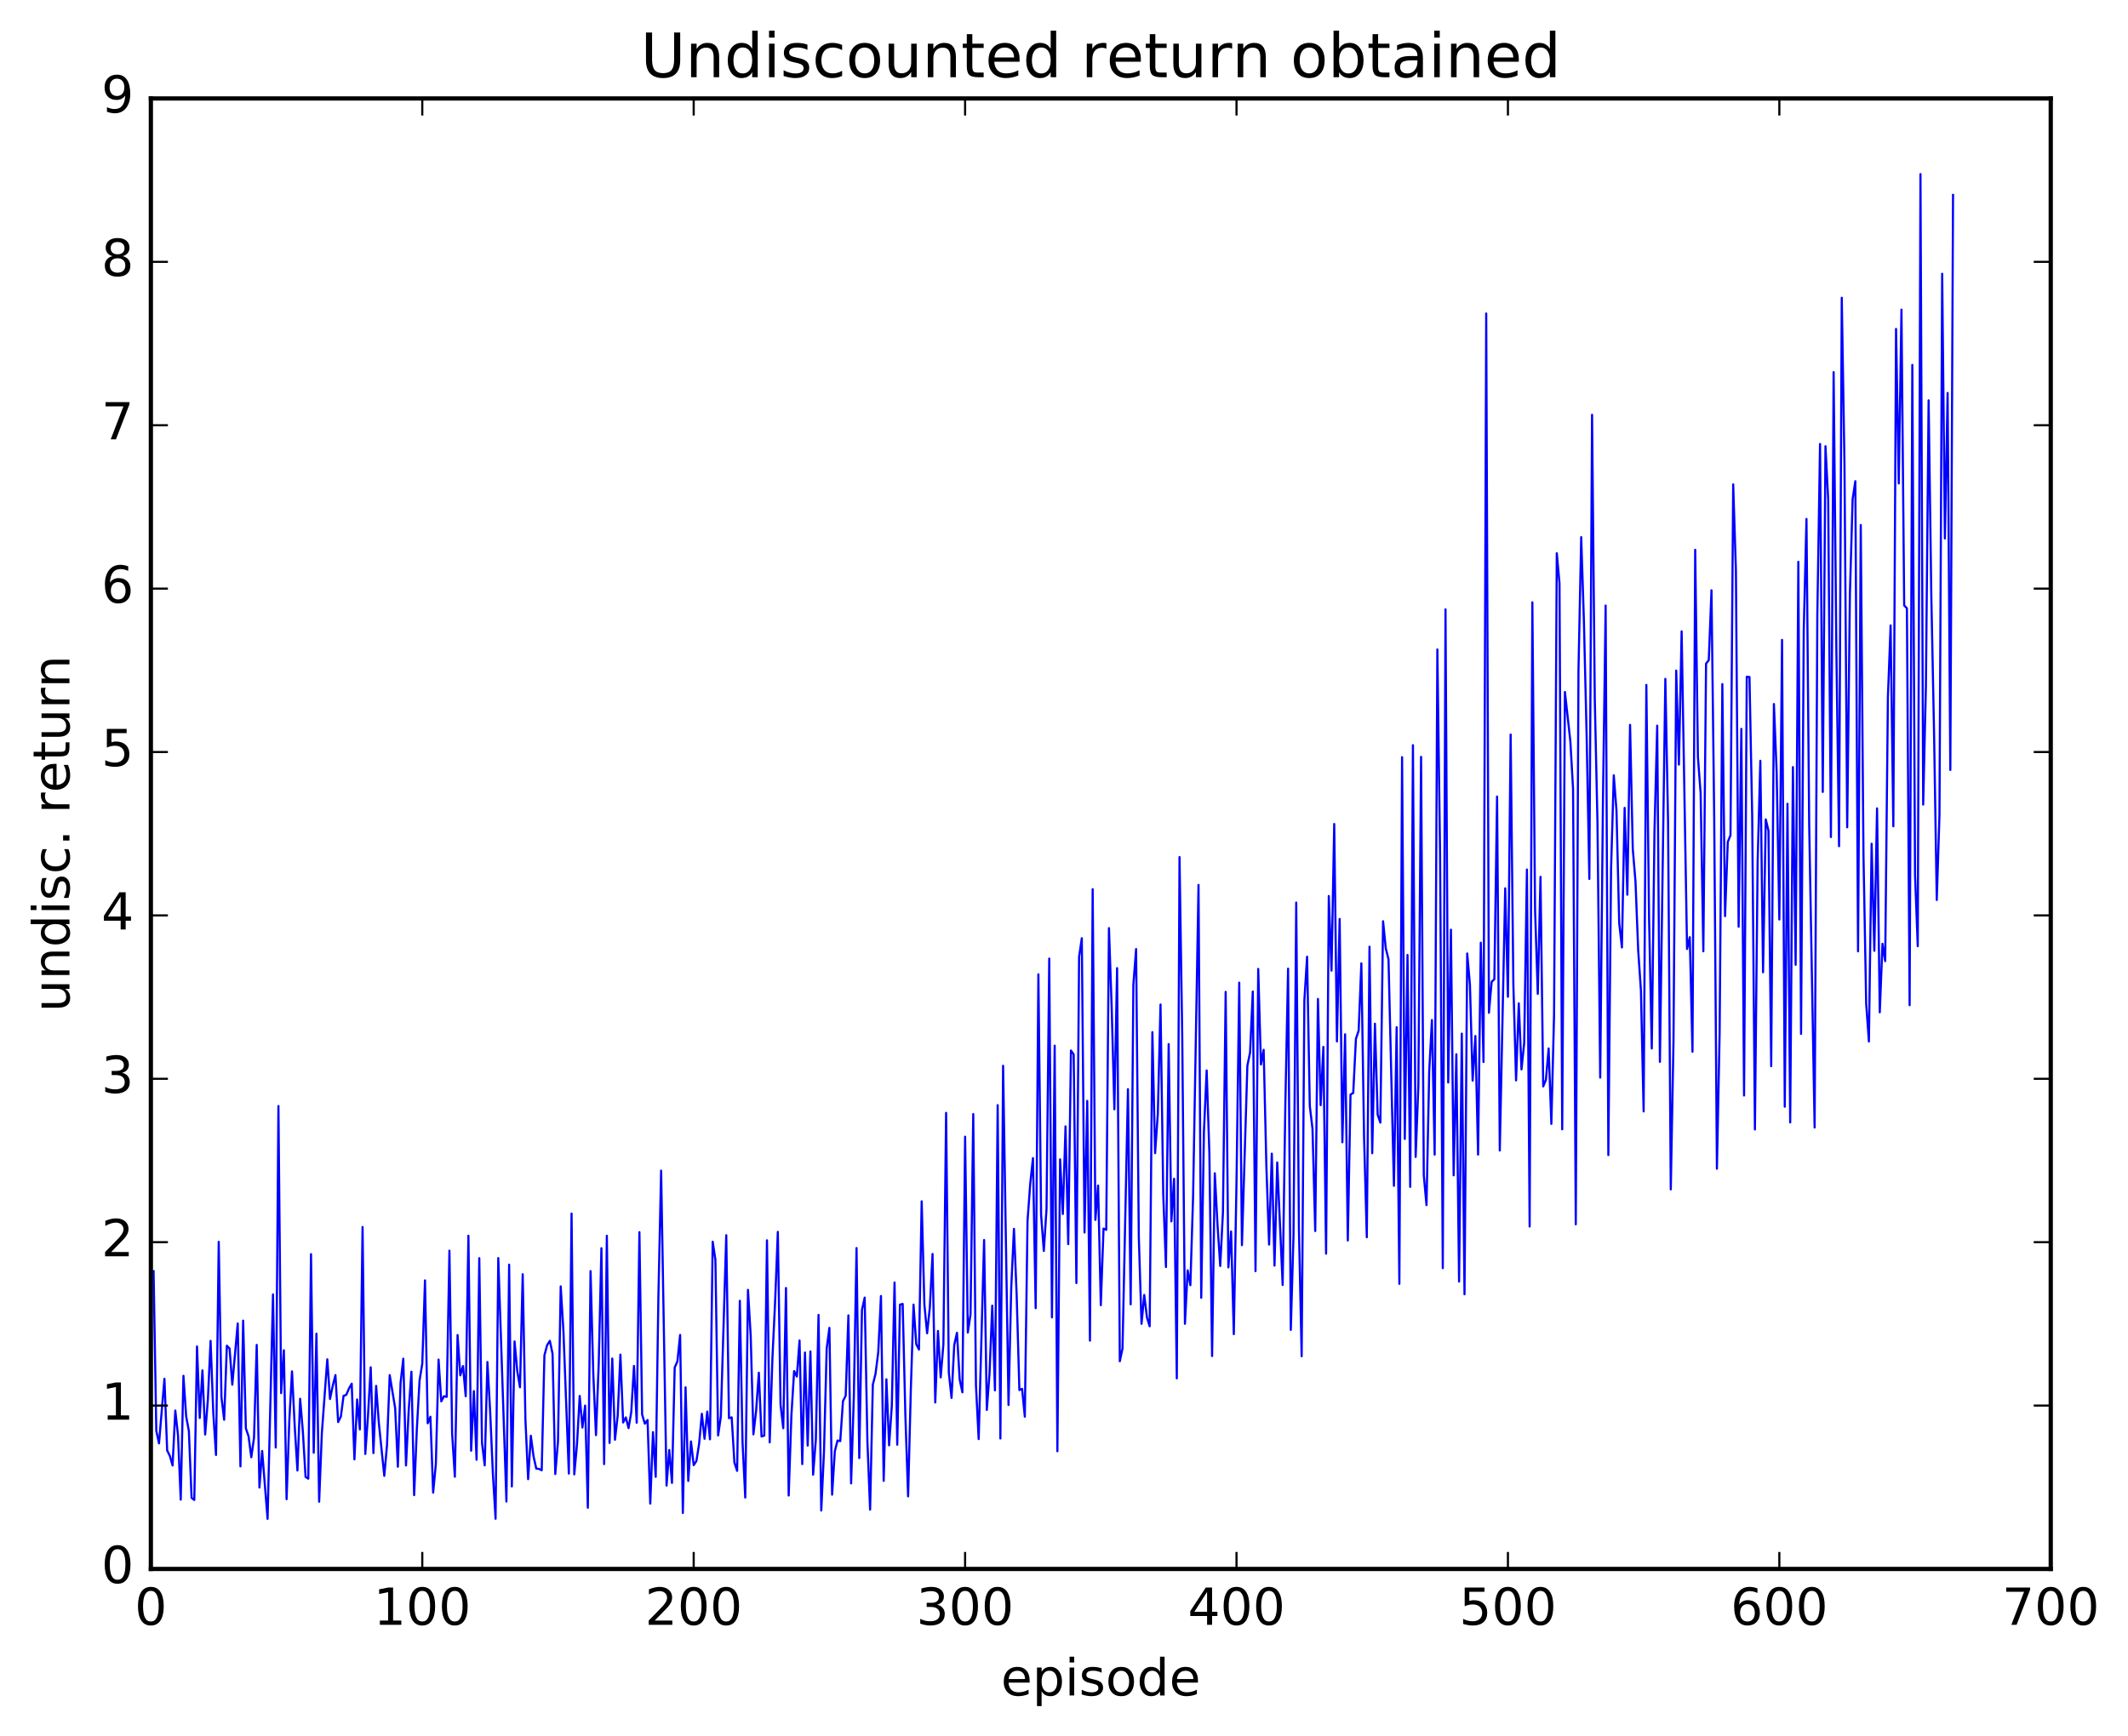 <?xml version="1.0" encoding="utf-8" standalone="no"?>
<!DOCTYPE svg PUBLIC "-//W3C//DTD SVG 1.1//EN"
  "http://www.w3.org/Graphics/SVG/1.1/DTD/svg11.dtd">
<!-- Created with matplotlib (http://matplotlib.org/) -->
<svg height="408pt" version="1.1" viewBox="0 0 500 408" width="500pt" xmlns="http://www.w3.org/2000/svg" xmlns:xlink="http://www.w3.org/1999/xlink">
 <defs>
  <style type="text/css">
*{stroke-linecap:butt;stroke-linejoin:round;stroke-miterlimit:100000;}
  </style>
 </defs>
 <g id="figure_1">
  <g id="patch_1">
   <path d="M 0 408.169 
L 500.501 408.169 
L 500.501 0 
L 0 0 
z
" style="fill:#ffffff;"/>
  </g>
  <g id="axes_1">
   <g id="patch_2">
    <path d="M 35.449 368.742 
L 481.849 368.742 
L 481.849 23.142 
L 35.449 23.142 
z
" style="fill:#ffffff;"/>
   </g>
   <g id="line2d_1">
    <path clip-path="url(#pd1c51b7561)" d="M 36.086 298.757 
L 36.724 336.293 
L 37.362 339.226 
L 38.637 324.04 
L 39.275 340.873 
L 39.913 342.18 
L 40.55 344.426 
L 41.188 331.508 
L 41.826 337.341 
L 42.464 352.453 
L 43.101 323.348 
L 43.739 332.879 
L 44.377 336.31 
L 45.014 352.033 
L 45.652 352.525 
L 46.29 316.443 
L 46.928 333.259 
L 47.565 322.071 
L 48.203 337.145 
L 48.841 328.963 
L 49.478 315.135 
L 50.116 332.106 
L 50.754 341.952 
L 51.392 291.863 
L 52.029 328.317 
L 52.667 333.679 
L 53.305 316.272 
L 53.942 316.937 
L 54.58 325.44 
L 55.856 311.046 
L 56.493 344.636 
L 57.131 310.379 
L 57.769 335.7 
L 58.406 337.569 
L 59.044 342.496 
L 59.682 337.919 
L 60.32 316.086 
L 60.957 349.608 
L 61.595 341.006 
L 62.87 356.96 
L 64.146 304.215 
L 64.784 340.199 
L 65.421 259.941 
L 66.059 327.418 
L 66.697 317.342 
L 67.334 352.344 
L 67.972 333.982 
L 68.61 322.301 
L 69.248 335.2 
L 69.885 345.606 
L 70.523 328.739 
L 71.161 336.451 
L 71.798 347.1 
L 72.436 347.523 
L 73.074 294.751 
L 73.712 341.425 
L 74.349 313.444 
L 74.987 352.934 
L 75.625 336.771 
L 76.9 319.469 
L 77.538 328.798 
L 78.176 325.708 
L 78.813 323.175 
L 79.451 334.216 
L 80.089 332.927 
L 80.726 328.049 
L 81.364 327.823 
L 82.002 326.309 
L 82.64 325.198 
L 83.277 342.99 
L 83.915 328.904 
L 84.553 335.952 
L 85.19 288.372 
L 85.828 341.712 
L 86.466 332.679 
L 87.104 321.349 
L 87.741 341.505 
L 88.379 325.71 
L 89.017 334.5 
L 90.292 346.856 
L 90.93 339.685 
L 91.568 323.182 
L 92.843 330.896 
L 93.481 344.716 
L 94.118 325.01 
L 94.756 319.327 
L 95.394 344.419 
L 96.032 331.448 
L 96.669 322.389 
L 97.307 351.387 
L 97.945 335.814 
L 98.582 324.437 
L 99.22 320.488 
L 99.858 300.916 
L 100.496 334.5 
L 101.133 332.972 
L 101.771 350.809 
L 102.409 344.076 
L 103.046 319.529 
L 103.684 329.355 
L 104.322 328.144 
L 104.96 328.296 
L 105.597 293.932 
L 106.235 336.926 
L 106.873 347.066 
L 107.51 313.77 
L 108.148 323.236 
L 108.786 321.051 
L 109.424 328.15 
L 110.061 290.422 
L 110.699 340.95 
L 111.337 326.938 
L 111.974 343.072 
L 112.612 295.695 
L 113.25 339.093 
L 113.888 344.392 
L 114.525 320.101 
L 115.163 331.656 
L 115.801 346.249 
L 116.438 356.937 
L 117.076 295.672 
L 118.989 352.893 
L 119.627 297.216 
L 120.265 349.356 
L 120.902 315.267 
L 121.54 322.247 
L 122.178 326.047 
L 122.816 299.475 
L 123.453 333.586 
L 124.091 347.634 
L 124.729 337.431 
L 125.366 342.318 
L 126.004 345.155 
L 126.642 345.23 
L 127.28 345.551 
L 127.917 318.529 
L 128.555 316.143 
L 129.193 315.126 
L 129.83 318.159 
L 130.468 346.432 
L 131.106 338.735 
L 131.744 302.33 
L 132.381 312.733 
L 133.657 346.323 
L 134.294 285.212 
L 134.932 346.508 
L 135.57 339.517 
L 136.208 328.071 
L 136.845 335.508 
L 137.483 330.334 
L 138.121 354.344 
L 138.758 298.74 
L 139.396 322.83 
L 140.034 337.288 
L 140.672 320.693 
L 141.309 293.357 
L 141.947 344.1 
L 142.585 290.433 
L 143.222 339.124 
L 143.86 319.29 
L 144.498 338.367 
L 145.136 332.664 
L 145.773 318.359 
L 146.411 334.316 
L 147.049 333.126 
L 147.686 335.644 
L 148.324 331.86 
L 148.962 321.028 
L 149.6 334.374 
L 150.237 289.584 
L 150.875 332.452 
L 151.513 334.599 
L 152.15 333.734 
L 152.788 353.378 
L 153.426 336.584 
L 154.064 347.091 
L 154.701 304.591 
L 155.339 275.128 
L 156.614 349.143 
L 157.252 340.78 
L 157.89 348.512 
L 158.528 321.387 
L 159.165 319.975 
L 159.803 313.741 
L 160.441 355.578 
L 161.078 326.057 
L 161.716 348.054 
L 162.354 338.776 
L 162.992 344.345 
L 163.629 343.377 
L 164.267 339.299 
L 164.905 332.27 
L 165.542 338.142 
L 166.18 331.752 
L 166.818 338.269 
L 167.456 291.824 
L 168.093 296.073 
L 168.731 337.372 
L 169.369 332.948 
L 170.644 290.304 
L 171.282 333.297 
L 171.92 333.115 
L 172.557 343.718 
L 173.195 345.69 
L 173.833 305.721 
L 174.47 339.036 
L 175.108 351.953 
L 175.746 303.15 
L 176.384 313.857 
L 177.021 337.105 
L 177.659 331.571 
L 178.297 322.62 
L 178.934 337.604 
L 179.572 337.406 
L 180.21 291.496 
L 180.848 338.991 
L 181.485 319.342 
L 182.123 305.934 
L 182.761 289.517 
L 183.398 330.109 
L 184.036 335.661 
L 184.674 302.709 
L 185.312 351.478 
L 185.949 332.63 
L 186.587 322.237 
L 187.225 323.515 
L 187.862 315.042 
L 188.5 344.095 
L 189.138 317.879 
L 189.776 339.754 
L 190.413 317.611 
L 191.051 346.595 
L 191.689 338.36 
L 192.326 309.029 
L 192.964 355.008 
L 193.602 341.261 
L 194.24 316.94 
L 194.877 312.078 
L 195.515 351.279 
L 196.153 341.074 
L 196.79 338.551 
L 197.428 338.698 
L 198.066 329.304 
L 198.704 328.021 
L 199.341 309.141 
L 199.979 348.633 
L 200.617 328.342 
L 201.254 293.316 
L 201.892 342.679 
L 202.53 307.854 
L 203.168 304.965 
L 203.805 338.734 
L 204.443 354.799 
L 205.081 325.434 
L 205.718 322.876 
L 206.356 317.83 
L 206.994 304.595 
L 207.632 348.033 
L 208.269 324.169 
L 208.907 339.689 
L 209.545 330.367 
L 210.182 301.414 
L 210.82 339.534 
L 211.458 306.617 
L 212.096 306.455 
L 212.733 332.789 
L 213.371 351.678 
L 214.009 326.58 
L 214.646 306.613 
L 215.284 315.913 
L 215.922 317.172 
L 216.56 282.338 
L 217.197 306.61 
L 217.835 313.349 
L 218.473 307.339 
L 219.11 294.705 
L 219.748 329.622 
L 220.386 312.803 
L 221.024 323.719 
L 221.661 315.951 
L 222.299 261.548 
L 222.937 322.55 
L 223.574 328.545 
L 224.212 316.118 
L 224.85 313.23 
L 225.488 324.223 
L 226.125 327.23 
L 226.763 267.145 
L 227.401 313.187 
L 228.038 308.904 
L 228.676 261.833 
L 229.314 325.619 
L 229.952 338.21 
L 231.227 291.433 
L 231.865 331.362 
L 232.502 322.749 
L 233.14 306.855 
L 233.778 326.768 
L 234.416 259.731 
L 235.053 338.075 
L 235.691 250.482 
L 236.966 330.208 
L 237.604 302.582 
L 238.242 288.8 
L 238.88 304.405 
L 239.517 326.695 
L 240.155 326.412 
L 240.793 332.957 
L 241.43 286.917 
L 242.068 278.187 
L 242.706 272.182 
L 243.344 307.454 
L 243.981 228.987 
L 244.619 285.523 
L 245.257 293.997 
L 245.894 284.082 
L 246.532 225.286 
L 247.17 309.614 
L 247.808 245.757 
L 248.445 341.076 
L 249.083 272.469 
L 249.721 285.313 
L 250.358 264.72 
L 250.996 292.392 
L 251.634 246.898 
L 252.272 247.811 
L 252.909 301.547 
L 253.547 224.87 
L 254.185 220.497 
L 254.822 289.668 
L 255.46 258.735 
L 256.098 315.079 
L 256.736 208.976 
L 257.373 286.705 
L 258.011 278.632 
L 258.649 306.742 
L 259.286 288.751 
L 259.924 289.045 
L 260.562 218.132 
L 261.2 236.653 
L 261.837 260.706 
L 262.475 227.532 
L 263.113 319.923 
L 263.75 316.905 
L 265.026 255.975 
L 265.664 306.542 
L 266.301 231.384 
L 266.939 223.048 
L 267.577 290.73 
L 268.214 311.123 
L 268.852 304.34 
L 269.49 309.615 
L 270.128 311.707 
L 270.765 242.579 
L 271.403 271.018 
L 272.041 261.857 
L 272.678 236.083 
L 273.316 280.541 
L 273.954 297.775 
L 274.592 245.382 
L 275.229 287.049 
L 275.867 277.026 
L 276.505 323.946 
L 277.142 201.427 
L 277.78 243.463 
L 278.418 311.122 
L 279.056 298.569 
L 279.693 302.057 
L 280.331 281.21 
L 281.606 207.974 
L 282.244 305.002 
L 282.882 265.925 
L 283.52 251.582 
L 284.157 271.039 
L 284.795 318.71 
L 285.433 275.743 
L 286.07 287.907 
L 286.708 297.531 
L 287.346 284.906 
L 287.984 233.115 
L 288.621 297.867 
L 289.259 289.419 
L 289.897 313.561 
L 290.534 277.607 
L 291.172 230.943 
L 291.81 292.638 
L 293.085 250.473 
L 293.723 247.347 
L 294.361 233.028 
L 294.998 298.746 
L 295.636 227.719 
L 296.274 250.18 
L 296.912 246.727 
L 297.549 274.002 
L 298.187 292.496 
L 298.825 271.132 
L 299.462 297.441 
L 300.1 273.205 
L 301.376 301.995 
L 302.013 259.228 
L 302.651 227.657 
L 303.289 312.555 
L 303.926 290.226 
L 304.564 212.12 
L 305.202 288.944 
L 305.84 318.751 
L 306.477 235.13 
L 307.115 224.841 
L 307.753 259.948 
L 308.39 265.289 
L 309.028 289.321 
L 309.666 234.774 
L 310.304 259.741 
L 310.941 246.049 
L 311.579 294.646 
L 312.217 210.581 
L 312.854 228.123 
L 313.492 193.657 
L 314.13 244.766 
L 314.768 215.983 
L 315.405 268.465 
L 316.043 243.092 
L 316.681 291.54 
L 317.318 257.242 
L 317.956 256.871 
L 318.594 244.139 
L 319.232 242.227 
L 319.869 226.411 
L 320.507 267.329 
L 321.145 290.79 
L 321.782 222.495 
L 322.42 271.034 
L 323.058 240.589 
L 323.696 261.972 
L 324.333 263.841 
L 324.971 216.511 
L 325.609 222.911 
L 326.246 225.449 
L 327.522 278.694 
L 328.16 241.427 
L 328.797 301.734 
L 329.435 177.949 
L 330.073 267.673 
L 330.71 224.43 
L 331.348 278.934 
L 331.986 175.13 
L 332.624 271.912 
L 333.261 255.173 
L 333.899 177.881 
L 334.537 276.217 
L 335.174 283.226 
L 335.812 251.779 
L 336.45 239.732 
L 337.088 271.361 
L 337.725 152.632 
L 338.363 200.827 
L 339.001 298.041 
L 339.638 143.213 
L 340.276 254.421 
L 340.914 218.501 
L 341.552 276.225 
L 342.189 247.771 
L 342.827 301.207 
L 343.465 242.927 
L 344.102 304.189 
L 344.74 224.089 
L 345.378 231.449 
L 346.016 253.974 
L 346.653 243.485 
L 347.291 271.356 
L 347.929 221.56 
L 348.566 249.598 
L 349.204 73.681 
L 349.842 238.023 
L 350.48 230.748 
L 351.117 230.153 
L 351.755 187.202 
L 352.393 270.398 
L 353.668 208.776 
L 354.306 234.267 
L 354.944 172.629 
L 355.581 231.33 
L 356.219 253.919 
L 356.857 235.809 
L 357.494 251.335 
L 358.132 245.057 
L 358.77 204.359 
L 359.408 288.26 
L 360.045 141.557 
L 360.683 213.834 
L 361.321 233.576 
L 361.958 206.07 
L 362.596 255.334 
L 363.234 253.785 
L 363.872 246.413 
L 364.509 264.143 
L 365.147 238.39 
L 365.785 130.019 
L 366.422 137.099 
L 367.06 265.419 
L 367.698 162.637 
L 368.973 174.199 
L 369.611 185.421 
L 370.249 287.734 
L 370.886 157.337 
L 371.524 126.237 
L 372.162 146.038 
L 372.8 172.876 
L 373.437 206.571 
L 374.075 97.48 
L 374.713 164.327 
L 375.35 193.528 
L 375.988 253.271 
L 376.626 188.864 
L 377.264 142.32 
L 377.901 271.47 
L 378.539 204.209 
L 379.177 182.212 
L 379.814 190.517 
L 380.452 216.945 
L 381.09 222.673 
L 381.728 189.866 
L 382.365 210.277 
L 383.003 170.357 
L 383.641 199.53 
L 384.278 207.178 
L 384.916 223.378 
L 385.554 232.75 
L 386.192 261.21 
L 386.829 160.968 
L 387.467 215.689 
L 388.105 246.421 
L 388.742 195.294 
L 389.38 170.546 
L 390.018 249.561 
L 391.293 159.55 
L 391.931 193.096 
L 392.569 279.533 
L 393.206 244.747 
L 393.844 157.605 
L 394.482 179.697 
L 395.12 148.377 
L 396.395 223.032 
L 397.033 220.263 
L 397.67 247.177 
L 398.308 129.214 
L 398.946 177.95 
L 399.584 186.422 
L 400.221 223.577 
L 400.859 155.986 
L 401.497 155.146 
L 402.134 138.724 
L 402.772 191.956 
L 403.41 274.674 
L 404.048 242.782 
L 404.685 160.768 
L 405.323 215.315 
L 405.961 197.876 
L 406.598 196.313 
L 407.236 113.839 
L 407.874 134.112 
L 408.512 217.801 
L 409.149 171.302 
L 409.787 257.469 
L 410.425 159.063 
L 411.062 159.116 
L 411.7 191.752 
L 412.338 265.442 
L 412.976 202.571 
L 413.613 178.801 
L 414.251 228.504 
L 414.889 192.585 
L 415.526 195.215 
L 416.164 250.57 
L 416.802 165.461 
L 417.44 181.247 
L 418.077 216.102 
L 418.715 150.385 
L 419.353 260.102 
L 419.99 188.906 
L 420.628 263.803 
L 421.266 180.283 
L 421.904 226.741 
L 422.541 132.036 
L 423.179 242.988 
L 423.817 147.969 
L 424.454 121.959 
L 425.092 193.791 
L 426.368 264.989 
L 427.005 144.399 
L 427.643 104.342 
L 428.281 186.124 
L 428.918 104.872 
L 429.556 117.353 
L 430.194 196.726 
L 430.832 87.459 
L 431.469 151.986 
L 432.107 198.874 
L 432.745 69.971 
L 433.382 108.987 
L 434.02 194.439 
L 434.658 139.685 
L 435.296 117.313 
L 435.933 113.094 
L 436.571 223.588 
L 437.209 123.39 
L 437.846 200.936 
L 438.484 235.914 
L 439.122 244.781 
L 439.76 198.296 
L 440.397 223.457 
L 441.035 189.984 
L 441.673 237.916 
L 442.31 221.804 
L 442.948 225.891 
L 443.586 163.9 
L 444.224 146.981 
L 444.861 194.196 
L 445.499 77.3 
L 446.137 113.625 
L 446.774 72.768 
L 447.412 142.288 
L 448.05 142.955 
L 448.688 236.243 
L 449.325 85.764 
L 449.963 205.694 
L 450.601 222.386 
L 451.238 40.915 
L 451.876 189.088 
L 452.514 161.308 
L 453.152 94.088 
L 453.789 140.197 
L 454.427 172.035 
L 455.065 211.522 
L 455.702 191.522 
L 456.34 64.34 
L 456.978 126.556 
L 457.616 92.357 
L 458.253 180.951 
L 458.891 45.806 
L 458.891 45.806 
" style="fill:none;stroke:#0000ff;stroke-linecap:square;stroke-width:0.5;"/>
   </g>
   <g id="patch_3">
    <path d="M 35.449 368.742 
L 481.849 368.742 
" style="fill:none;stroke:#000000;stroke-linecap:square;stroke-linejoin:miter;"/>
   </g>
   <g id="patch_4">
    <path d="M 35.449 368.742 
L 35.449 23.142 
" style="fill:none;stroke:#000000;stroke-linecap:square;stroke-linejoin:miter;"/>
   </g>
   <g id="patch_5">
    <path d="M 35.449 23.142 
L 481.849 23.142 
" style="fill:none;stroke:#000000;stroke-linecap:square;stroke-linejoin:miter;"/>
   </g>
   <g id="patch_6">
    <path d="M 481.849 368.742 
L 481.849 23.142 
" style="fill:none;stroke:#000000;stroke-linecap:square;stroke-linejoin:miter;"/>
   </g>
   <g id="matplotlib.axis_1">
    <g id="xtick_1">
     <g id="line2d_2">
      <defs>
       <path d="M 0 0 
L 0 -4 
" id="mdfb1131730" style="stroke:#000000;stroke-width:0.5;"/>
      </defs>
      <g>
       <use style="stroke:#000000;stroke-width:0.5;" x="35.449" xlink:href="#mdfb1131730" y="368.742"/>
      </g>
     </g>
     <g id="line2d_3">
      <defs>
       <path d="M 0 0 
L 0 4 
" id="ma5f4bb8355" style="stroke:#000000;stroke-width:0.5;"/>
      </defs>
      <g>
       <use style="stroke:#000000;stroke-width:0.5;" x="35.449" xlink:href="#ma5f4bb8355" y="23.142"/>
      </g>
     </g>
     <g id="text_1">
      <!-- 0 -->
      <defs>
       <path d="M 31.781 66.406 
Q 24.172 66.406 20.328 58.906 
Q 16.5 51.422 16.5 36.375 
Q 16.5 21.391 20.328 13.891 
Q 24.172 6.391 31.781 6.391 
Q 39.453 6.391 43.281 13.891 
Q 47.125 21.391 47.125 36.375 
Q 47.125 51.422 43.281 58.906 
Q 39.453 66.406 31.781 66.406 
M 31.781 74.219 
Q 44.047 74.219 50.516 64.516 
Q 56.984 54.828 56.984 36.375 
Q 56.984 17.969 50.516 8.266 
Q 44.047 -1.422 31.781 -1.422 
Q 19.531 -1.422 13.062 8.266 
Q 6.594 17.969 6.594 36.375 
Q 6.594 54.828 13.062 64.516 
Q 19.531 74.219 31.781 74.219 
" id="BitstreamVeraSans-Roman-30"/>
      </defs>
      <g transform="translate(31.631 381.86)scale(0.12 -0.12)">
       <use xlink:href="#BitstreamVeraSans-Roman-30"/>
      </g>
     </g>
    </g>
    <g id="xtick_2">
     <g id="line2d_4">
      <g>
       <use style="stroke:#000000;stroke-width:0.5;" x="99.22" xlink:href="#mdfb1131730" y="368.742"/>
      </g>
     </g>
     <g id="line2d_5">
      <g>
       <use style="stroke:#000000;stroke-width:0.5;" x="99.22" xlink:href="#ma5f4bb8355" y="23.142"/>
      </g>
     </g>
     <g id="text_2">
      <!-- 100 -->
      <defs>
       <path d="M 12.406 8.297 
L 28.516 8.297 
L 28.516 63.922 
L 10.984 60.406 
L 10.984 69.391 
L 28.422 72.906 
L 38.281 72.906 
L 38.281 8.297 
L 54.391 8.297 
L 54.391 0 
L 12.406 0 
z
" id="BitstreamVeraSans-Roman-31"/>
      </defs>
      <g transform="translate(87.768 381.86)scale(0.12 -0.12)">
       <use xlink:href="#BitstreamVeraSans-Roman-31"/>
       <use x="63.623" xlink:href="#BitstreamVeraSans-Roman-30"/>
       <use x="127.246" xlink:href="#BitstreamVeraSans-Roman-30"/>
      </g>
     </g>
    </g>
    <g id="xtick_3">
     <g id="line2d_6">
      <g>
       <use style="stroke:#000000;stroke-width:0.5;" x="162.992" xlink:href="#mdfb1131730" y="368.742"/>
      </g>
     </g>
     <g id="line2d_7">
      <g>
       <use style="stroke:#000000;stroke-width:0.5;" x="162.992" xlink:href="#ma5f4bb8355" y="23.142"/>
      </g>
     </g>
     <g id="text_3">
      <!-- 200 -->
      <defs>
       <path d="M 19.188 8.297 
L 53.609 8.297 
L 53.609 0 
L 7.328 0 
L 7.328 8.297 
Q 12.938 14.109 22.625 23.891 
Q 32.328 33.688 34.812 36.531 
Q 39.547 41.844 41.422 45.531 
Q 43.312 49.219 43.312 52.781 
Q 43.312 58.594 39.234 62.25 
Q 35.156 65.922 28.609 65.922 
Q 23.969 65.922 18.812 64.312 
Q 13.672 62.703 7.812 59.422 
L 7.812 69.391 
Q 13.766 71.781 18.938 73 
Q 24.125 74.219 28.422 74.219 
Q 39.75 74.219 46.484 68.547 
Q 53.219 62.891 53.219 53.422 
Q 53.219 48.922 51.531 44.891 
Q 49.859 40.875 45.406 35.406 
Q 44.188 33.984 37.641 27.219 
Q 31.109 20.453 19.188 8.297 
" id="BitstreamVeraSans-Roman-32"/>
      </defs>
      <g transform="translate(151.539 381.86)scale(0.12 -0.12)">
       <use xlink:href="#BitstreamVeraSans-Roman-32"/>
       <use x="63.623" xlink:href="#BitstreamVeraSans-Roman-30"/>
       <use x="127.246" xlink:href="#BitstreamVeraSans-Roman-30"/>
      </g>
     </g>
    </g>
    <g id="xtick_4">
     <g id="line2d_8">
      <g>
       <use style="stroke:#000000;stroke-width:0.5;" x="226.763" xlink:href="#mdfb1131730" y="368.742"/>
      </g>
     </g>
     <g id="line2d_9">
      <g>
       <use style="stroke:#000000;stroke-width:0.5;" x="226.763" xlink:href="#ma5f4bb8355" y="23.142"/>
      </g>
     </g>
     <g id="text_4">
      <!-- 300 -->
      <defs>
       <path d="M 40.578 39.312 
Q 47.656 37.797 51.625 33 
Q 55.609 28.219 55.609 21.188 
Q 55.609 10.406 48.188 4.484 
Q 40.766 -1.422 27.094 -1.422 
Q 22.516 -1.422 17.656 -0.516 
Q 12.797 0.391 7.625 2.203 
L 7.625 11.719 
Q 11.719 9.328 16.594 8.109 
Q 21.484 6.891 26.812 6.891 
Q 36.078 6.891 40.938 10.547 
Q 45.797 14.203 45.797 21.188 
Q 45.797 27.641 41.281 31.266 
Q 36.766 34.906 28.719 34.906 
L 20.219 34.906 
L 20.219 43.016 
L 29.109 43.016 
Q 36.375 43.016 40.234 45.922 
Q 44.094 48.828 44.094 54.297 
Q 44.094 59.906 40.109 62.906 
Q 36.141 65.922 28.719 65.922 
Q 24.656 65.922 20.016 65.031 
Q 15.375 64.156 9.812 62.312 
L 9.812 71.094 
Q 15.438 72.656 20.344 73.438 
Q 25.25 74.219 29.594 74.219 
Q 40.828 74.219 47.359 69.109 
Q 53.906 64.016 53.906 55.328 
Q 53.906 49.266 50.438 45.094 
Q 46.969 40.922 40.578 39.312 
" id="BitstreamVeraSans-Roman-33"/>
      </defs>
      <g transform="translate(215.311 381.86)scale(0.12 -0.12)">
       <use xlink:href="#BitstreamVeraSans-Roman-33"/>
       <use x="63.623" xlink:href="#BitstreamVeraSans-Roman-30"/>
       <use x="127.246" xlink:href="#BitstreamVeraSans-Roman-30"/>
      </g>
     </g>
    </g>
    <g id="xtick_5">
     <g id="line2d_10">
      <g>
       <use style="stroke:#000000;stroke-width:0.5;" x="290.534" xlink:href="#mdfb1131730" y="368.742"/>
      </g>
     </g>
     <g id="line2d_11">
      <g>
       <use style="stroke:#000000;stroke-width:0.5;" x="290.534" xlink:href="#ma5f4bb8355" y="23.142"/>
      </g>
     </g>
     <g id="text_5">
      <!-- 400 -->
      <defs>
       <path d="M 37.797 64.312 
L 12.891 25.391 
L 37.797 25.391 
z
M 35.203 72.906 
L 47.609 72.906 
L 47.609 25.391 
L 58.016 25.391 
L 58.016 17.188 
L 47.609 17.188 
L 47.609 0 
L 37.797 0 
L 37.797 17.188 
L 4.891 17.188 
L 4.891 26.703 
z
" id="BitstreamVeraSans-Roman-34"/>
      </defs>
      <g transform="translate(279.082 381.86)scale(0.12 -0.12)">
       <use xlink:href="#BitstreamVeraSans-Roman-34"/>
       <use x="63.623" xlink:href="#BitstreamVeraSans-Roman-30"/>
       <use x="127.246" xlink:href="#BitstreamVeraSans-Roman-30"/>
      </g>
     </g>
    </g>
    <g id="xtick_6">
     <g id="line2d_12">
      <g>
       <use style="stroke:#000000;stroke-width:0.5;" x="354.306" xlink:href="#mdfb1131730" y="368.742"/>
      </g>
     </g>
     <g id="line2d_13">
      <g>
       <use style="stroke:#000000;stroke-width:0.5;" x="354.306" xlink:href="#ma5f4bb8355" y="23.142"/>
      </g>
     </g>
     <g id="text_6">
      <!-- 500 -->
      <defs>
       <path d="M 10.797 72.906 
L 49.516 72.906 
L 49.516 64.594 
L 19.828 64.594 
L 19.828 46.734 
Q 21.969 47.469 24.109 47.828 
Q 26.266 48.188 28.422 48.188 
Q 40.625 48.188 47.75 41.5 
Q 54.891 34.812 54.891 23.391 
Q 54.891 11.625 47.562 5.094 
Q 40.234 -1.422 26.906 -1.422 
Q 22.312 -1.422 17.547 -0.641 
Q 12.797 0.141 7.719 1.703 
L 7.719 11.625 
Q 12.109 9.234 16.797 8.062 
Q 21.484 6.891 26.703 6.891 
Q 35.156 6.891 40.078 11.328 
Q 45.016 15.766 45.016 23.391 
Q 45.016 31 40.078 35.438 
Q 35.156 39.891 26.703 39.891 
Q 22.75 39.891 18.812 39.016 
Q 14.891 38.141 10.797 36.281 
z
" id="BitstreamVeraSans-Roman-35"/>
      </defs>
      <g transform="translate(342.853 381.86)scale(0.12 -0.12)">
       <use xlink:href="#BitstreamVeraSans-Roman-35"/>
       <use x="63.623" xlink:href="#BitstreamVeraSans-Roman-30"/>
       <use x="127.246" xlink:href="#BitstreamVeraSans-Roman-30"/>
      </g>
     </g>
    </g>
    <g id="xtick_7">
     <g id="line2d_14">
      <g>
       <use style="stroke:#000000;stroke-width:0.5;" x="418.077" xlink:href="#mdfb1131730" y="368.742"/>
      </g>
     </g>
     <g id="line2d_15">
      <g>
       <use style="stroke:#000000;stroke-width:0.5;" x="418.077" xlink:href="#ma5f4bb8355" y="23.142"/>
      </g>
     </g>
     <g id="text_7">
      <!-- 600 -->
      <defs>
       <path d="M 33.016 40.375 
Q 26.375 40.375 22.484 35.828 
Q 18.609 31.297 18.609 23.391 
Q 18.609 15.531 22.484 10.953 
Q 26.375 6.391 33.016 6.391 
Q 39.656 6.391 43.531 10.953 
Q 47.406 15.531 47.406 23.391 
Q 47.406 31.297 43.531 35.828 
Q 39.656 40.375 33.016 40.375 
M 52.594 71.297 
L 52.594 62.312 
Q 48.875 64.062 45.094 64.984 
Q 41.312 65.922 37.594 65.922 
Q 27.828 65.922 22.672 59.328 
Q 17.531 52.734 16.797 39.406 
Q 19.672 43.656 24.016 45.922 
Q 28.375 48.188 33.594 48.188 
Q 44.578 48.188 50.953 41.516 
Q 57.328 34.859 57.328 23.391 
Q 57.328 12.156 50.688 5.359 
Q 44.047 -1.422 33.016 -1.422 
Q 20.359 -1.422 13.672 8.266 
Q 6.984 17.969 6.984 36.375 
Q 6.984 53.656 15.188 63.938 
Q 23.391 74.219 37.203 74.219 
Q 40.922 74.219 44.703 73.484 
Q 48.484 72.75 52.594 71.297 
" id="BitstreamVeraSans-Roman-36"/>
      </defs>
      <g transform="translate(406.625 381.86)scale(0.12 -0.12)">
       <use xlink:href="#BitstreamVeraSans-Roman-36"/>
       <use x="63.623" xlink:href="#BitstreamVeraSans-Roman-30"/>
       <use x="127.246" xlink:href="#BitstreamVeraSans-Roman-30"/>
      </g>
     </g>
    </g>
    <g id="xtick_8">
     <g id="line2d_16">
      <g>
       <use style="stroke:#000000;stroke-width:0.5;" x="481.849" xlink:href="#mdfb1131730" y="368.742"/>
      </g>
     </g>
     <g id="line2d_17">
      <g>
       <use style="stroke:#000000;stroke-width:0.5;" x="481.849" xlink:href="#ma5f4bb8355" y="23.142"/>
      </g>
     </g>
     <g id="text_8">
      <!-- 700 -->
      <defs>
       <path d="M 8.203 72.906 
L 55.078 72.906 
L 55.078 68.703 
L 28.609 0 
L 18.312 0 
L 43.219 64.594 
L 8.203 64.594 
z
" id="BitstreamVeraSans-Roman-37"/>
      </defs>
      <g transform="translate(470.396 381.86)scale(0.12 -0.12)">
       <use xlink:href="#BitstreamVeraSans-Roman-37"/>
       <use x="63.623" xlink:href="#BitstreamVeraSans-Roman-30"/>
       <use x="127.246" xlink:href="#BitstreamVeraSans-Roman-30"/>
      </g>
     </g>
    </g>
    <g id="text_9">
     <!-- episode -->
     <defs>
      <path d="M 30.609 48.391 
Q 23.391 48.391 19.188 42.75 
Q 14.984 37.109 14.984 27.297 
Q 14.984 17.484 19.156 11.844 
Q 23.344 6.203 30.609 6.203 
Q 37.797 6.203 41.984 11.859 
Q 46.188 17.531 46.188 27.297 
Q 46.188 37.016 41.984 42.703 
Q 37.797 48.391 30.609 48.391 
M 30.609 56 
Q 42.328 56 49.016 48.375 
Q 55.719 40.766 55.719 27.297 
Q 55.719 13.875 49.016 6.219 
Q 42.328 -1.422 30.609 -1.422 
Q 18.844 -1.422 12.172 6.219 
Q 5.516 13.875 5.516 27.297 
Q 5.516 40.766 12.172 48.375 
Q 18.844 56 30.609 56 
" id="BitstreamVeraSans-Roman-6f"/>
      <path d="M 18.109 8.203 
L 18.109 -20.797 
L 9.078 -20.797 
L 9.078 54.688 
L 18.109 54.688 
L 18.109 46.391 
Q 20.953 51.266 25.266 53.625 
Q 29.594 56 35.594 56 
Q 45.562 56 51.781 48.094 
Q 58.016 40.188 58.016 27.297 
Q 58.016 14.406 51.781 6.484 
Q 45.562 -1.422 35.594 -1.422 
Q 29.594 -1.422 25.266 0.953 
Q 20.953 3.328 18.109 8.203 
M 48.688 27.297 
Q 48.688 37.203 44.609 42.844 
Q 40.531 48.484 33.406 48.484 
Q 26.266 48.484 22.188 42.844 
Q 18.109 37.203 18.109 27.297 
Q 18.109 17.391 22.188 11.75 
Q 26.266 6.109 33.406 6.109 
Q 40.531 6.109 44.609 11.75 
Q 48.688 17.391 48.688 27.297 
" id="BitstreamVeraSans-Roman-70"/>
      <path d="M 9.422 54.688 
L 18.406 54.688 
L 18.406 0 
L 9.422 0 
z
M 9.422 75.984 
L 18.406 75.984 
L 18.406 64.594 
L 9.422 64.594 
z
" id="BitstreamVeraSans-Roman-69"/>
      <path d="M 56.203 29.594 
L 56.203 25.203 
L 14.891 25.203 
Q 15.484 15.922 20.484 11.062 
Q 25.484 6.203 34.422 6.203 
Q 39.594 6.203 44.453 7.469 
Q 49.312 8.734 54.109 11.281 
L 54.109 2.781 
Q 49.266 0.734 44.188 -0.344 
Q 39.109 -1.422 33.891 -1.422 
Q 20.797 -1.422 13.156 6.188 
Q 5.516 13.812 5.516 26.812 
Q 5.516 40.234 12.766 48.109 
Q 20.016 56 32.328 56 
Q 43.359 56 49.781 48.891 
Q 56.203 41.797 56.203 29.594 
M 47.219 32.234 
Q 47.125 39.594 43.094 43.984 
Q 39.062 48.391 32.422 48.391 
Q 24.906 48.391 20.391 44.141 
Q 15.875 39.891 15.188 32.172 
z
" id="BitstreamVeraSans-Roman-65"/>
      <path d="M 44.281 53.078 
L 44.281 44.578 
Q 40.484 46.531 36.375 47.5 
Q 32.281 48.484 27.875 48.484 
Q 21.188 48.484 17.844 46.438 
Q 14.5 44.391 14.5 40.281 
Q 14.5 37.156 16.891 35.375 
Q 19.281 33.594 26.516 31.984 
L 29.594 31.297 
Q 39.156 29.25 43.188 25.516 
Q 47.219 21.781 47.219 15.094 
Q 47.219 7.469 41.188 3.016 
Q 35.156 -1.422 24.609 -1.422 
Q 20.219 -1.422 15.453 -0.562 
Q 10.688 0.297 5.422 2 
L 5.422 11.281 
Q 10.406 8.688 15.234 7.391 
Q 20.062 6.109 24.812 6.109 
Q 31.156 6.109 34.562 8.281 
Q 37.984 10.453 37.984 14.406 
Q 37.984 18.062 35.516 20.016 
Q 33.062 21.969 24.703 23.781 
L 21.578 24.516 
Q 13.234 26.266 9.516 29.906 
Q 5.812 33.547 5.812 39.891 
Q 5.812 47.609 11.281 51.797 
Q 16.75 56 26.812 56 
Q 31.781 56 36.172 55.266 
Q 40.578 54.547 44.281 53.078 
" id="BitstreamVeraSans-Roman-73"/>
      <path d="M 45.406 46.391 
L 45.406 75.984 
L 54.391 75.984 
L 54.391 0 
L 45.406 0 
L 45.406 8.203 
Q 42.578 3.328 38.25 0.953 
Q 33.938 -1.422 27.875 -1.422 
Q 17.969 -1.422 11.734 6.484 
Q 5.516 14.406 5.516 27.297 
Q 5.516 40.188 11.734 48.094 
Q 17.969 56 27.875 56 
Q 33.938 56 38.25 53.625 
Q 42.578 51.266 45.406 46.391 
M 14.797 27.297 
Q 14.797 17.391 18.875 11.75 
Q 22.953 6.109 30.078 6.109 
Q 37.203 6.109 41.297 11.75 
Q 45.406 17.391 45.406 27.297 
Q 45.406 37.203 41.297 42.844 
Q 37.203 48.484 30.078 48.484 
Q 22.953 48.484 18.875 42.844 
Q 14.797 37.203 14.797 27.297 
" id="BitstreamVeraSans-Roman-64"/>
     </defs>
     <g transform="translate(235.183 398.474)scale(0.12 -0.12)">
      <use xlink:href="#BitstreamVeraSans-Roman-65"/>
      <use x="61.523" xlink:href="#BitstreamVeraSans-Roman-70"/>
      <use x="125.0" xlink:href="#BitstreamVeraSans-Roman-69"/>
      <use x="152.783" xlink:href="#BitstreamVeraSans-Roman-73"/>
      <use x="204.883" xlink:href="#BitstreamVeraSans-Roman-6f"/>
      <use x="266.064" xlink:href="#BitstreamVeraSans-Roman-64"/>
      <use x="329.541" xlink:href="#BitstreamVeraSans-Roman-65"/>
     </g>
    </g>
   </g>
   <g id="matplotlib.axis_2">
    <g id="ytick_1">
     <g id="line2d_18">
      <defs>
       <path d="M 0 0 
L 4 0 
" id="m6889c9512b" style="stroke:#000000;stroke-width:0.5;"/>
      </defs>
      <g>
       <use style="stroke:#000000;stroke-width:0.5;" x="35.449" xlink:href="#m6889c9512b" y="368.742"/>
      </g>
     </g>
     <g id="line2d_19">
      <defs>
       <path d="M 0 0 
L -4 0 
" id="mb2b81e957d" style="stroke:#000000;stroke-width:0.5;"/>
      </defs>
      <g>
       <use style="stroke:#000000;stroke-width:0.5;" x="481.849" xlink:href="#mb2b81e957d" y="368.742"/>
      </g>
     </g>
     <g id="text_10">
      <!-- 0 -->
      <g transform="translate(23.814 372.053)scale(0.12 -0.12)">
       <use xlink:href="#BitstreamVeraSans-Roman-30"/>
      </g>
     </g>
    </g>
    <g id="ytick_2">
     <g id="line2d_20">
      <g>
       <use style="stroke:#000000;stroke-width:0.5;" x="35.449" xlink:href="#m6889c9512b" y="330.342"/>
      </g>
     </g>
     <g id="line2d_21">
      <g>
       <use style="stroke:#000000;stroke-width:0.5;" x="481.849" xlink:href="#mb2b81e957d" y="330.342"/>
      </g>
     </g>
     <g id="text_11">
      <!-- 1 -->
      <g transform="translate(23.814 333.653)scale(0.12 -0.12)">
       <use xlink:href="#BitstreamVeraSans-Roman-31"/>
      </g>
     </g>
    </g>
    <g id="ytick_3">
     <g id="line2d_22">
      <g>
       <use style="stroke:#000000;stroke-width:0.5;" x="35.449" xlink:href="#m6889c9512b" y="291.942"/>
      </g>
     </g>
     <g id="line2d_23">
      <g>
       <use style="stroke:#000000;stroke-width:0.5;" x="481.849" xlink:href="#mb2b81e957d" y="291.942"/>
      </g>
     </g>
     <g id="text_12">
      <!-- 2 -->
      <g transform="translate(23.814 295.253)scale(0.12 -0.12)">
       <use xlink:href="#BitstreamVeraSans-Roman-32"/>
      </g>
     </g>
    </g>
    <g id="ytick_4">
     <g id="line2d_24">
      <g>
       <use style="stroke:#000000;stroke-width:0.5;" x="35.449" xlink:href="#m6889c9512b" y="253.542"/>
      </g>
     </g>
     <g id="line2d_25">
      <g>
       <use style="stroke:#000000;stroke-width:0.5;" x="481.849" xlink:href="#mb2b81e957d" y="253.542"/>
      </g>
     </g>
     <g id="text_13">
      <!-- 3 -->
      <g transform="translate(23.814 256.853)scale(0.12 -0.12)">
       <use xlink:href="#BitstreamVeraSans-Roman-33"/>
      </g>
     </g>
    </g>
    <g id="ytick_5">
     <g id="line2d_26">
      <g>
       <use style="stroke:#000000;stroke-width:0.5;" x="35.449" xlink:href="#m6889c9512b" y="215.142"/>
      </g>
     </g>
     <g id="line2d_27">
      <g>
       <use style="stroke:#000000;stroke-width:0.5;" x="481.849" xlink:href="#mb2b81e957d" y="215.142"/>
      </g>
     </g>
     <g id="text_14">
      <!-- 4 -->
      <g transform="translate(23.814 218.453)scale(0.12 -0.12)">
       <use xlink:href="#BitstreamVeraSans-Roman-34"/>
      </g>
     </g>
    </g>
    <g id="ytick_6">
     <g id="line2d_28">
      <g>
       <use style="stroke:#000000;stroke-width:0.5;" x="35.449" xlink:href="#m6889c9512b" y="176.742"/>
      </g>
     </g>
     <g id="line2d_29">
      <g>
       <use style="stroke:#000000;stroke-width:0.5;" x="481.849" xlink:href="#mb2b81e957d" y="176.742"/>
      </g>
     </g>
     <g id="text_15">
      <!-- 5 -->
      <g transform="translate(23.814 180.053)scale(0.12 -0.12)">
       <use xlink:href="#BitstreamVeraSans-Roman-35"/>
      </g>
     </g>
    </g>
    <g id="ytick_7">
     <g id="line2d_30">
      <g>
       <use style="stroke:#000000;stroke-width:0.5;" x="35.449" xlink:href="#m6889c9512b" y="138.342"/>
      </g>
     </g>
     <g id="line2d_31">
      <g>
       <use style="stroke:#000000;stroke-width:0.5;" x="481.849" xlink:href="#mb2b81e957d" y="138.342"/>
      </g>
     </g>
     <g id="text_16">
      <!-- 6 -->
      <g transform="translate(23.814 141.653)scale(0.12 -0.12)">
       <use xlink:href="#BitstreamVeraSans-Roman-36"/>
      </g>
     </g>
    </g>
    <g id="ytick_8">
     <g id="line2d_32">
      <g>
       <use style="stroke:#000000;stroke-width:0.5;" x="35.449" xlink:href="#m6889c9512b" y="99.942"/>
      </g>
     </g>
     <g id="line2d_33">
      <g>
       <use style="stroke:#000000;stroke-width:0.5;" x="481.849" xlink:href="#mb2b81e957d" y="99.942"/>
      </g>
     </g>
     <g id="text_17">
      <!-- 7 -->
      <g transform="translate(23.814 103.253)scale(0.12 -0.12)">
       <use xlink:href="#BitstreamVeraSans-Roman-37"/>
      </g>
     </g>
    </g>
    <g id="ytick_9">
     <g id="line2d_34">
      <g>
       <use style="stroke:#000000;stroke-width:0.5;" x="35.449" xlink:href="#m6889c9512b" y="61.542"/>
      </g>
     </g>
     <g id="line2d_35">
      <g>
       <use style="stroke:#000000;stroke-width:0.5;" x="481.849" xlink:href="#mb2b81e957d" y="61.542"/>
      </g>
     </g>
     <g id="text_18">
      <!-- 8 -->
      <defs>
       <path d="M 31.781 34.625 
Q 24.75 34.625 20.719 30.859 
Q 16.703 27.094 16.703 20.516 
Q 16.703 13.922 20.719 10.156 
Q 24.75 6.391 31.781 6.391 
Q 38.812 6.391 42.859 10.172 
Q 46.922 13.969 46.922 20.516 
Q 46.922 27.094 42.891 30.859 
Q 38.875 34.625 31.781 34.625 
M 21.922 38.812 
Q 15.578 40.375 12.031 44.719 
Q 8.5 49.078 8.5 55.328 
Q 8.5 64.062 14.719 69.141 
Q 20.953 74.219 31.781 74.219 
Q 42.672 74.219 48.875 69.141 
Q 55.078 64.062 55.078 55.328 
Q 55.078 49.078 51.531 44.719 
Q 48 40.375 41.703 38.812 
Q 48.828 37.156 52.797 32.312 
Q 56.781 27.484 56.781 20.516 
Q 56.781 9.906 50.312 4.234 
Q 43.844 -1.422 31.781 -1.422 
Q 19.734 -1.422 13.25 4.234 
Q 6.781 9.906 6.781 20.516 
Q 6.781 27.484 10.781 32.312 
Q 14.797 37.156 21.922 38.812 
M 18.312 54.391 
Q 18.312 48.734 21.844 45.562 
Q 25.391 42.391 31.781 42.391 
Q 38.141 42.391 41.719 45.562 
Q 45.312 48.734 45.312 54.391 
Q 45.312 60.062 41.719 63.234 
Q 38.141 66.406 31.781 66.406 
Q 25.391 66.406 21.844 63.234 
Q 18.312 60.062 18.312 54.391 
" id="BitstreamVeraSans-Roman-38"/>
      </defs>
      <g transform="translate(23.814 64.853)scale(0.12 -0.12)">
       <use xlink:href="#BitstreamVeraSans-Roman-38"/>
      </g>
     </g>
    </g>
    <g id="ytick_10">
     <g id="line2d_36">
      <g>
       <use style="stroke:#000000;stroke-width:0.5;" x="35.449" xlink:href="#m6889c9512b" y="23.142"/>
      </g>
     </g>
     <g id="line2d_37">
      <g>
       <use style="stroke:#000000;stroke-width:0.5;" x="481.849" xlink:href="#mb2b81e957d" y="23.142"/>
      </g>
     </g>
     <g id="text_19">
      <!-- 9 -->
      <defs>
       <path d="M 10.984 1.516 
L 10.984 10.5 
Q 14.703 8.734 18.5 7.812 
Q 22.312 6.891 25.984 6.891 
Q 35.75 6.891 40.891 13.453 
Q 46.047 20.016 46.781 33.406 
Q 43.953 29.203 39.594 26.953 
Q 35.25 24.703 29.984 24.703 
Q 19.047 24.703 12.672 31.312 
Q 6.297 37.938 6.297 49.422 
Q 6.297 60.641 12.938 67.422 
Q 19.578 74.219 30.609 74.219 
Q 43.266 74.219 49.922 64.516 
Q 56.594 54.828 56.594 36.375 
Q 56.594 19.141 48.406 8.859 
Q 40.234 -1.422 26.422 -1.422 
Q 22.703 -1.422 18.891 -0.688 
Q 15.094 0.047 10.984 1.516 
M 30.609 32.422 
Q 37.25 32.422 41.125 36.953 
Q 45.016 41.5 45.016 49.422 
Q 45.016 57.281 41.125 61.844 
Q 37.25 66.406 30.609 66.406 
Q 23.969 66.406 20.094 61.844 
Q 16.219 57.281 16.219 49.422 
Q 16.219 41.5 20.094 36.953 
Q 23.969 32.422 30.609 32.422 
" id="BitstreamVeraSans-Roman-39"/>
      </defs>
      <g transform="translate(23.814 26.453)scale(0.12 -0.12)">
       <use xlink:href="#BitstreamVeraSans-Roman-39"/>
      </g>
     </g>
    </g>
    <g id="text_20">
     <!-- undisc. return -->
     <defs>
      <path d="M 8.5 21.578 
L 8.5 54.688 
L 17.484 54.688 
L 17.484 21.922 
Q 17.484 14.156 20.5 10.266 
Q 23.531 6.391 29.594 6.391 
Q 36.859 6.391 41.078 11.031 
Q 45.312 15.672 45.312 23.688 
L 45.312 54.688 
L 54.297 54.688 
L 54.297 0 
L 45.312 0 
L 45.312 8.406 
Q 42.047 3.422 37.719 1 
Q 33.406 -1.422 27.688 -1.422 
Q 18.266 -1.422 13.375 4.438 
Q 8.5 10.297 8.5 21.578 
" id="BitstreamVeraSans-Roman-75"/>
      <path id="BitstreamVeraSans-Roman-20"/>
      <path d="M 10.688 12.406 
L 21 12.406 
L 21 0 
L 10.688 0 
z
" id="BitstreamVeraSans-Roman-2e"/>
      <path d="M 48.781 52.594 
L 48.781 44.188 
Q 44.969 46.297 41.141 47.344 
Q 37.312 48.391 33.406 48.391 
Q 24.656 48.391 19.812 42.844 
Q 14.984 37.312 14.984 27.297 
Q 14.984 17.281 19.812 11.734 
Q 24.656 6.203 33.406 6.203 
Q 37.312 6.203 41.141 7.25 
Q 44.969 8.297 48.781 10.406 
L 48.781 2.094 
Q 45.016 0.344 40.984 -0.531 
Q 36.969 -1.422 32.422 -1.422 
Q 20.062 -1.422 12.781 6.344 
Q 5.516 14.109 5.516 27.297 
Q 5.516 40.672 12.859 48.328 
Q 20.219 56 33.016 56 
Q 37.156 56 41.109 55.141 
Q 45.062 54.297 48.781 52.594 
" id="BitstreamVeraSans-Roman-63"/>
      <path d="M 41.109 46.297 
Q 39.594 47.172 37.812 47.578 
Q 36.031 48 33.891 48 
Q 26.266 48 22.188 43.047 
Q 18.109 38.094 18.109 28.812 
L 18.109 0 
L 9.078 0 
L 9.078 54.688 
L 18.109 54.688 
L 18.109 46.188 
Q 20.953 51.172 25.484 53.578 
Q 30.031 56 36.531 56 
Q 37.453 56 38.578 55.875 
Q 39.703 55.766 41.062 55.516 
z
" id="BitstreamVeraSans-Roman-72"/>
      <path d="M 54.891 33.016 
L 54.891 0 
L 45.906 0 
L 45.906 32.719 
Q 45.906 40.484 42.875 44.328 
Q 39.844 48.188 33.797 48.188 
Q 26.516 48.188 22.312 43.547 
Q 18.109 38.922 18.109 30.906 
L 18.109 0 
L 9.078 0 
L 9.078 54.688 
L 18.109 54.688 
L 18.109 46.188 
Q 21.344 51.125 25.703 53.562 
Q 30.078 56 35.797 56 
Q 45.219 56 50.047 50.172 
Q 54.891 44.344 54.891 33.016 
" id="BitstreamVeraSans-Roman-6e"/>
      <path d="M 18.312 70.219 
L 18.312 54.688 
L 36.812 54.688 
L 36.812 47.703 
L 18.312 47.703 
L 18.312 18.016 
Q 18.312 11.328 20.141 9.422 
Q 21.969 7.516 27.594 7.516 
L 36.812 7.516 
L 36.812 0 
L 27.594 0 
Q 17.188 0 13.234 3.875 
Q 9.281 7.766 9.281 18.016 
L 9.281 47.703 
L 2.688 47.703 
L 2.688 54.688 
L 9.281 54.688 
L 9.281 70.219 
z
" id="BitstreamVeraSans-Roman-74"/>
     </defs>
     <g transform="translate(16.318 237.84)rotate(-90.0)scale(0.12 -0.12)">
      <use xlink:href="#BitstreamVeraSans-Roman-75"/>
      <use x="63.379" xlink:href="#BitstreamVeraSans-Roman-6e"/>
      <use x="126.758" xlink:href="#BitstreamVeraSans-Roman-64"/>
      <use x="190.234" xlink:href="#BitstreamVeraSans-Roman-69"/>
      <use x="218.018" xlink:href="#BitstreamVeraSans-Roman-73"/>
      <use x="270.117" xlink:href="#BitstreamVeraSans-Roman-63"/>
      <use x="325.098" xlink:href="#BitstreamVeraSans-Roman-2e"/>
      <use x="356.885" xlink:href="#BitstreamVeraSans-Roman-20"/>
      <use x="388.672" xlink:href="#BitstreamVeraSans-Roman-72"/>
      <use x="429.754" xlink:href="#BitstreamVeraSans-Roman-65"/>
      <use x="491.277" xlink:href="#BitstreamVeraSans-Roman-74"/>
      <use x="530.486" xlink:href="#BitstreamVeraSans-Roman-75"/>
      <use x="593.865" xlink:href="#BitstreamVeraSans-Roman-72"/>
      <use x="634.963" xlink:href="#BitstreamVeraSans-Roman-6e"/>
     </g>
    </g>
   </g>
   <g id="text_21">
    <!-- Undiscounted return obtained -->
    <defs>
     <path d="M 8.688 72.906 
L 18.609 72.906 
L 18.609 28.609 
Q 18.609 16.891 22.844 11.734 
Q 27.094 6.594 36.625 6.594 
Q 46.094 6.594 50.344 11.734 
Q 54.594 16.891 54.594 28.609 
L 54.594 72.906 
L 64.5 72.906 
L 64.5 27.391 
Q 64.5 13.141 57.438 5.859 
Q 50.391 -1.422 36.625 -1.422 
Q 22.797 -1.422 15.734 5.859 
Q 8.688 13.141 8.688 27.391 
z
" id="BitstreamVeraSans-Roman-55"/>
     <path d="M 34.281 27.484 
Q 23.391 27.484 19.188 25 
Q 14.984 22.516 14.984 16.5 
Q 14.984 11.719 18.141 8.906 
Q 21.297 6.109 26.703 6.109 
Q 34.188 6.109 38.703 11.406 
Q 43.219 16.703 43.219 25.484 
L 43.219 27.484 
z
M 52.203 31.203 
L 52.203 0 
L 43.219 0 
L 43.219 8.297 
Q 40.141 3.328 35.547 0.953 
Q 30.953 -1.422 24.312 -1.422 
Q 15.922 -1.422 10.953 3.297 
Q 6 8.016 6 15.922 
Q 6 25.141 12.172 29.828 
Q 18.359 34.516 30.609 34.516 
L 43.219 34.516 
L 43.219 35.406 
Q 43.219 41.609 39.141 45 
Q 35.062 48.391 27.688 48.391 
Q 23 48.391 18.547 47.266 
Q 14.109 46.141 10.016 43.891 
L 10.016 52.203 
Q 14.938 54.109 19.578 55.047 
Q 24.219 56 28.609 56 
Q 40.484 56 46.344 49.844 
Q 52.203 43.703 52.203 31.203 
" id="BitstreamVeraSans-Roman-61"/>
     <path d="M 48.688 27.297 
Q 48.688 37.203 44.609 42.844 
Q 40.531 48.484 33.406 48.484 
Q 26.266 48.484 22.188 42.844 
Q 18.109 37.203 18.109 27.297 
Q 18.109 17.391 22.188 11.75 
Q 26.266 6.109 33.406 6.109 
Q 40.531 6.109 44.609 11.75 
Q 48.688 17.391 48.688 27.297 
M 18.109 46.391 
Q 20.953 51.266 25.266 53.625 
Q 29.594 56 35.594 56 
Q 45.562 56 51.781 48.094 
Q 58.016 40.188 58.016 27.297 
Q 58.016 14.406 51.781 6.484 
Q 45.562 -1.422 35.594 -1.422 
Q 29.594 -1.422 25.266 0.953 
Q 20.953 3.328 18.109 8.203 
L 18.109 0 
L 9.078 0 
L 9.078 75.984 
L 18.109 75.984 
z
" id="BitstreamVeraSans-Roman-62"/>
    </defs>
    <g transform="translate(150.533 18.142)scale(0.144 -0.144)">
     <use xlink:href="#BitstreamVeraSans-Roman-55"/>
     <use x="73.193" xlink:href="#BitstreamVeraSans-Roman-6e"/>
     <use x="136.572" xlink:href="#BitstreamVeraSans-Roman-64"/>
     <use x="200.049" xlink:href="#BitstreamVeraSans-Roman-69"/>
     <use x="227.832" xlink:href="#BitstreamVeraSans-Roman-73"/>
     <use x="279.932" xlink:href="#BitstreamVeraSans-Roman-63"/>
     <use x="334.912" xlink:href="#BitstreamVeraSans-Roman-6f"/>
     <use x="396.094" xlink:href="#BitstreamVeraSans-Roman-75"/>
     <use x="459.473" xlink:href="#BitstreamVeraSans-Roman-6e"/>
     <use x="522.852" xlink:href="#BitstreamVeraSans-Roman-74"/>
     <use x="562.061" xlink:href="#BitstreamVeraSans-Roman-65"/>
     <use x="623.584" xlink:href="#BitstreamVeraSans-Roman-64"/>
     <use x="687.061" xlink:href="#BitstreamVeraSans-Roman-20"/>
     <use x="718.848" xlink:href="#BitstreamVeraSans-Roman-72"/>
     <use x="759.93" xlink:href="#BitstreamVeraSans-Roman-65"/>
     <use x="821.453" xlink:href="#BitstreamVeraSans-Roman-74"/>
     <use x="860.662" xlink:href="#BitstreamVeraSans-Roman-75"/>
     <use x="924.041" xlink:href="#BitstreamVeraSans-Roman-72"/>
     <use x="965.139" xlink:href="#BitstreamVeraSans-Roman-6e"/>
     <use x="1028.518" xlink:href="#BitstreamVeraSans-Roman-20"/>
     <use x="1060.305" xlink:href="#BitstreamVeraSans-Roman-6f"/>
     <use x="1121.486" xlink:href="#BitstreamVeraSans-Roman-62"/>
     <use x="1184.963" xlink:href="#BitstreamVeraSans-Roman-74"/>
     <use x="1224.172" xlink:href="#BitstreamVeraSans-Roman-61"/>
     <use x="1285.451" xlink:href="#BitstreamVeraSans-Roman-69"/>
     <use x="1313.234" xlink:href="#BitstreamVeraSans-Roman-6e"/>
     <use x="1376.613" xlink:href="#BitstreamVeraSans-Roman-65"/>
     <use x="1438.137" xlink:href="#BitstreamVeraSans-Roman-64"/>
    </g>
   </g>
  </g>
 </g>
 <defs>
  <clipPath id="pd1c51b7561">
   <rect height="345.6" width="446.4" x="35.449" y="23.142"/>
  </clipPath>
 </defs>
</svg>
